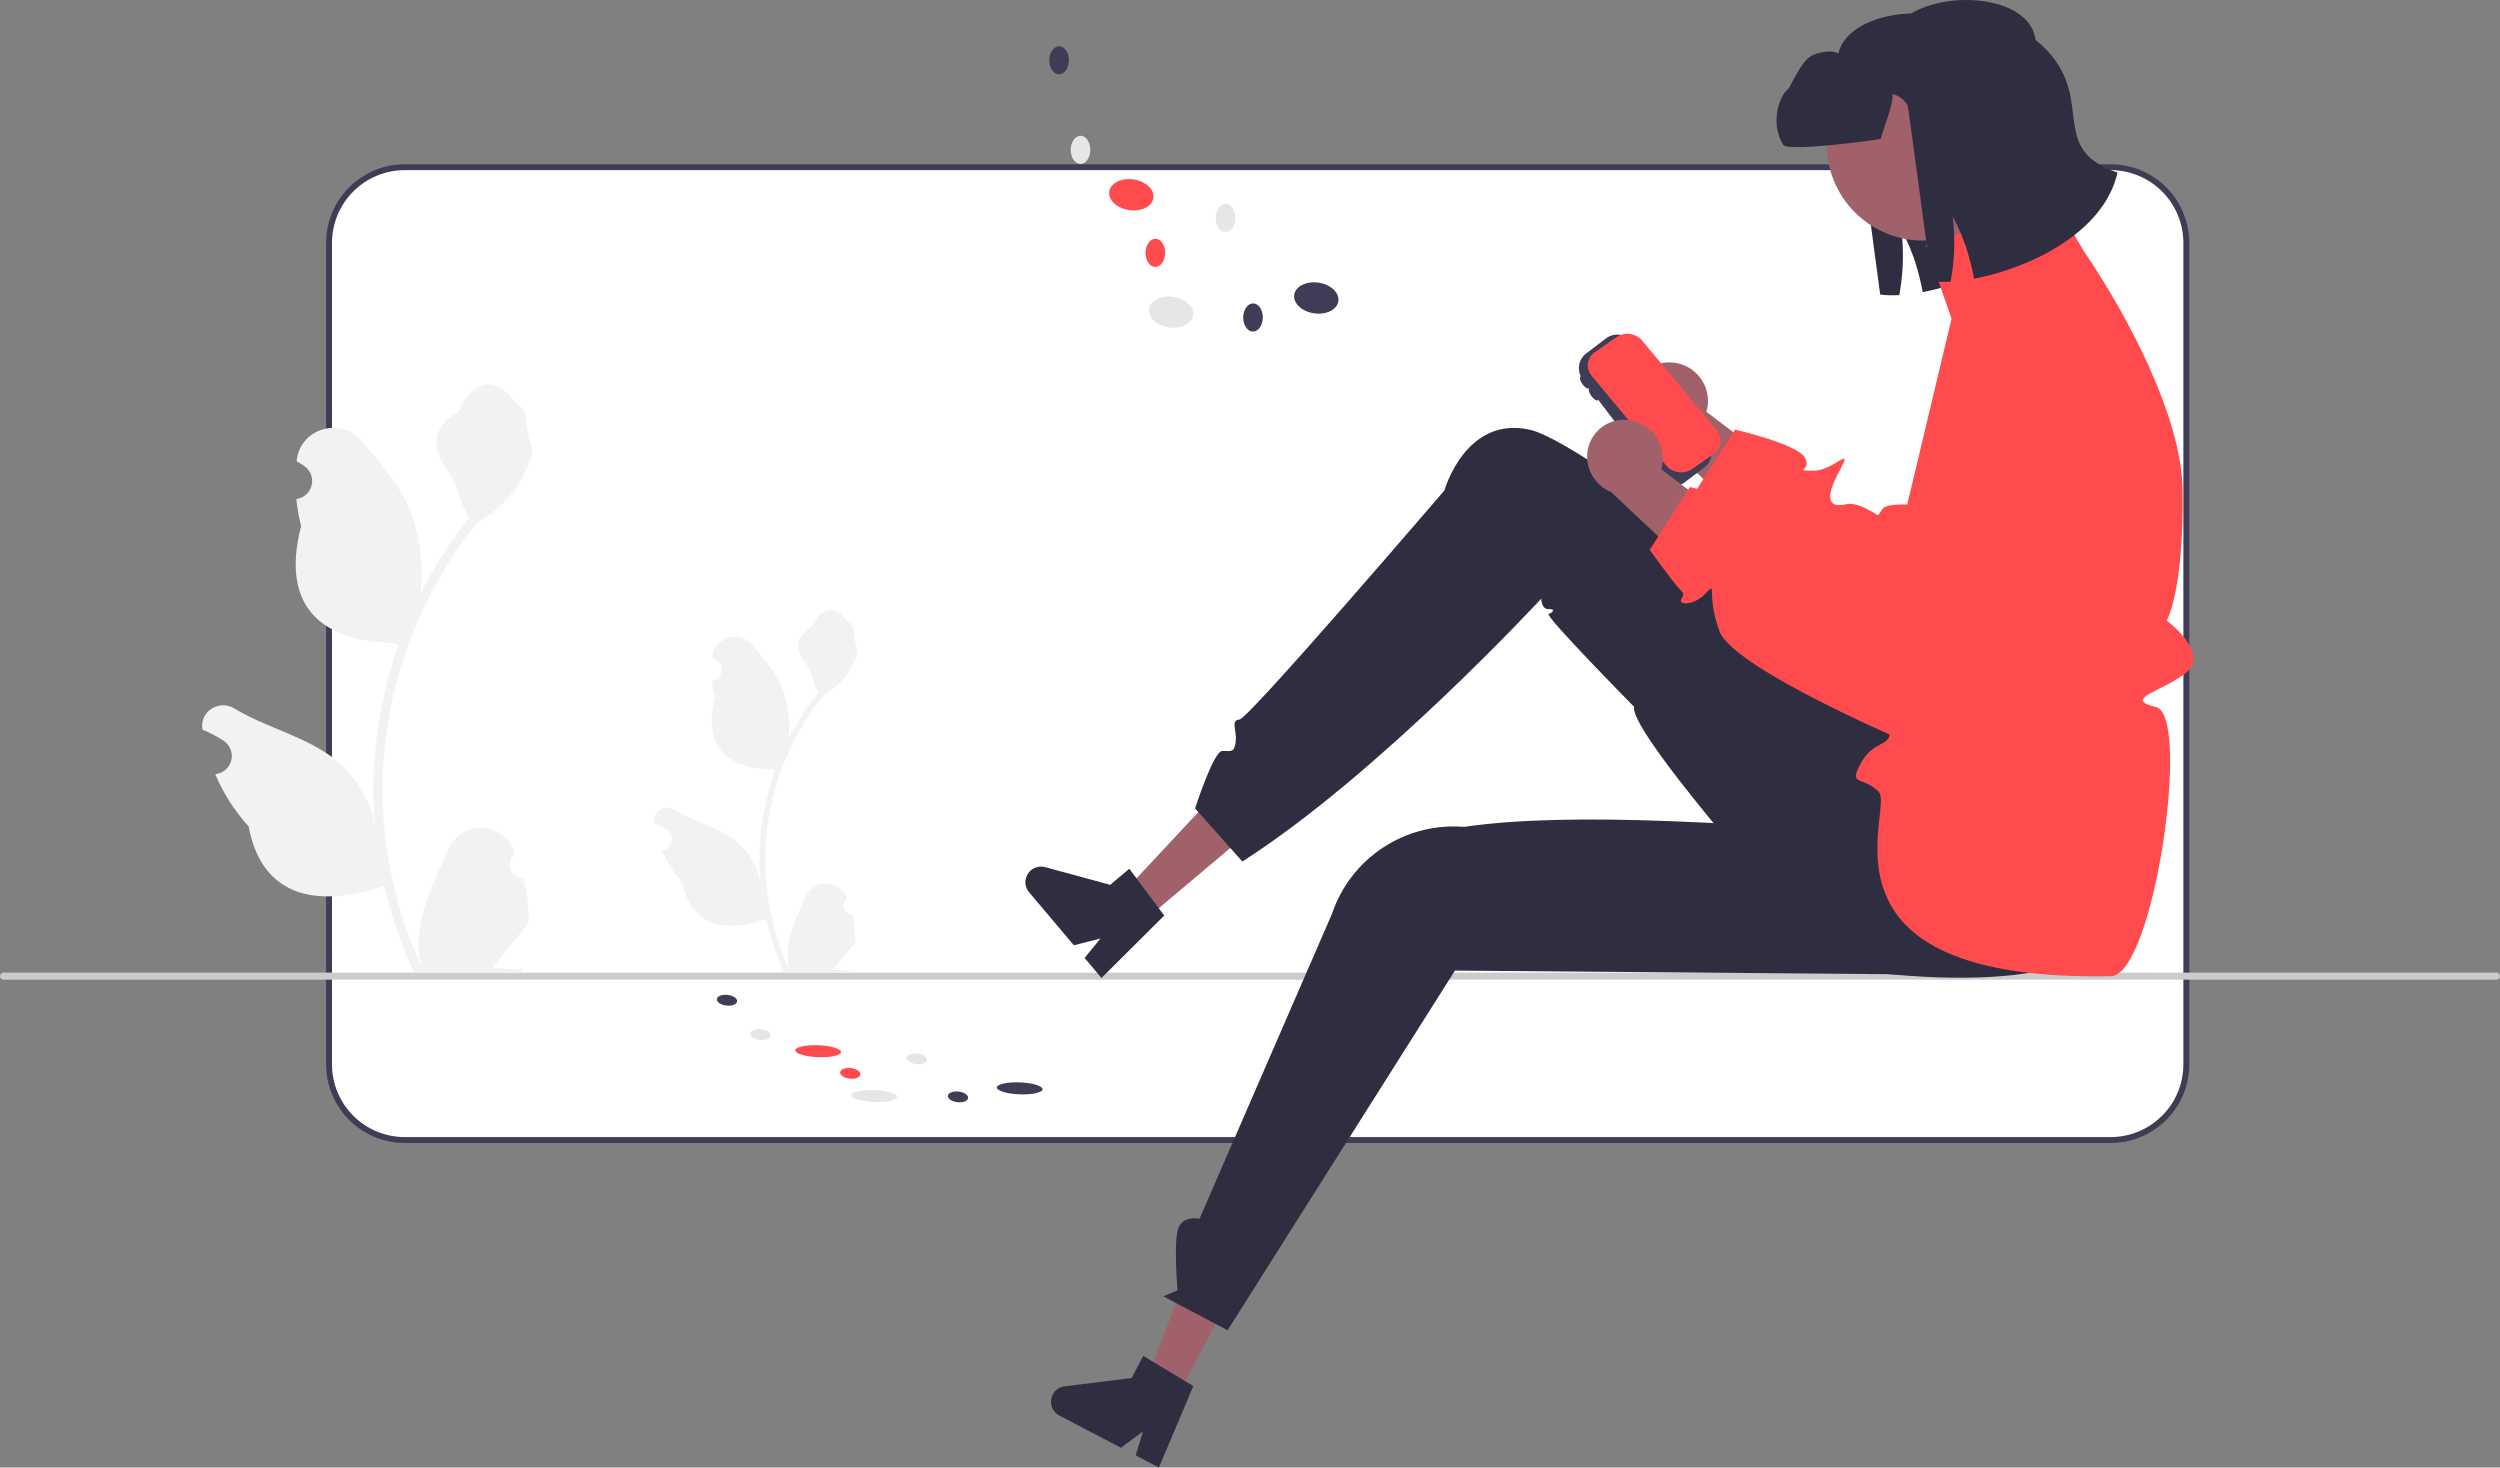 <svg width="339" height="199" viewBox="0 0 339 199" fill="none" xmlns="http://www.w3.org/2000/svg">
<rect x="0" y="0" width="339" height="199" fill="#808080" stroke="none"/>
<g clip-path="url(#clip0_37_374)">
<path d="M54.884 22.67C52.162 22.674 49.553 23.754 47.629 25.676C45.704 27.597 44.622 30.202 44.619 32.919V144.341C44.622 147.058 45.704 149.663 47.629 151.585C49.553 153.506 52.162 154.587 54.884 154.59H286.2C288.922 154.587 291.531 153.506 293.455 151.585C295.38 149.663 296.462 147.058 296.465 144.341V32.919C296.462 30.202 295.38 27.597 293.455 25.676C291.531 23.754 288.922 22.674 286.2 22.67H54.884Z" fill="white"/>
<path d="M286.2 154.99H54.884C52.056 154.987 49.345 153.864 47.346 151.867C45.346 149.871 44.221 147.164 44.218 144.341V32.919C44.221 30.096 45.346 27.39 47.346 25.393C49.345 23.397 52.056 22.274 54.884 22.271H286.2C289.028 22.274 291.739 23.397 293.738 25.393C295.738 27.39 296.862 30.096 296.866 32.919V144.341C296.862 147.164 295.738 149.871 293.738 151.867C291.739 153.864 289.028 154.987 286.2 154.99ZM54.884 23.07C52.268 23.073 49.761 24.112 47.912 25.958C46.062 27.805 45.022 30.308 45.019 32.919V144.341C45.022 146.952 46.062 149.456 47.912 151.302C49.761 153.149 52.268 154.187 54.884 154.19H286.2C288.816 154.187 291.323 153.149 293.172 151.302C295.022 149.456 296.062 146.952 296.065 144.341V32.919C296.062 30.308 295.022 27.805 293.172 25.958C291.323 24.112 288.816 23.073 286.2 23.07H54.884Z" fill="#3F3D56"/>
<path d="M121.628 148.748C121.646 148.301 120.273 147.883 118.562 147.816C116.85 147.748 115.449 148.056 115.431 148.503C115.413 148.95 116.786 149.368 118.497 149.436C120.209 149.504 121.61 149.196 121.628 148.748Z" fill="#E6E6E6"/>
<path d="M141.369 147.705C141.386 147.257 140.013 146.84 138.302 146.772C136.591 146.704 135.189 147.012 135.171 147.459C135.153 147.907 136.526 148.324 138.238 148.392C139.949 148.46 141.351 148.152 141.369 147.705Z" fill="#3F3D56"/>
<path d="M114.043 142.667C114.061 142.22 112.688 141.802 110.977 141.734C109.266 141.666 107.864 141.974 107.846 142.422C107.828 142.869 109.201 143.287 110.913 143.354C112.624 143.422 114.026 143.114 114.043 142.667Z" fill="#FF4B4E"/>
<path d="M104.509 140.445C104.555 140.046 103.978 139.652 103.221 139.566C102.464 139.48 101.813 139.734 101.768 140.133C101.722 140.533 102.299 140.927 103.056 141.013C103.813 141.099 104.463 140.845 104.509 140.445Z" fill="#E6E6E6"/>
<path d="M99.953 135.787C99.999 135.388 99.422 134.994 98.665 134.908C97.908 134.822 97.257 135.076 97.212 135.475C97.166 135.874 97.743 136.268 98.5 136.354C99.257 136.44 99.908 136.186 99.953 135.787Z" fill="#3F3D56"/>
<path d="M125.699 143.719C125.745 143.319 125.168 142.926 124.411 142.84C123.654 142.753 123.003 143.007 122.957 143.407C122.912 143.806 123.489 144.2 124.246 144.286C125.003 144.372 125.653 144.118 125.699 143.719Z" fill="#E6E6E6"/>
<path d="M116.664 145.701C116.71 145.302 116.133 144.908 115.376 144.822C114.619 144.736 113.968 144.99 113.923 145.389C113.877 145.789 114.454 146.182 115.211 146.268C115.968 146.354 116.619 146.1 116.664 145.701Z" fill="#FF4B4E"/>
<path d="M131.278 148.894C131.323 148.495 130.746 148.101 129.989 148.015C129.232 147.929 128.582 148.183 128.536 148.582C128.491 148.982 129.067 149.375 129.824 149.461C130.581 149.548 131.232 149.294 131.278 148.894Z" fill="#3F3D56"/>
<path d="M2.10887e-06 132.364C-0 132.427 0.012 132.489 0.036 132.546C0.06 132.604 0.095 132.657 0.139 132.701C0.183 132.745 0.236 132.78 0.294 132.804C0.352 132.828 0.414 132.84 0.476 132.84H338.524C338.65 132.84 338.771 132.79 338.861 132.701C338.95 132.611 339 132.49 339 132.364C339 132.238 338.95 132.117 338.861 132.028C338.771 131.939 338.65 131.888 338.524 131.888H0.476C0.414 131.888 0.352 131.9 0.294 131.924C0.236 131.948 0.183 131.983 0.139 132.027C0.095 132.072 0.06 132.124 0.036 132.182C0.012 132.24 -0 132.302 2.10887e-06 132.364Z" fill="#CCCCCC"/>
<path d="M115.549 123.96C115.318 123.97 115.09 123.91 114.896 123.787C114.701 123.664 114.549 123.484 114.46 123.271C114.371 123.059 114.35 122.825 114.399 122.6C114.448 122.375 114.565 122.171 114.734 122.014L114.811 121.709C114.801 121.684 114.791 121.66 114.78 121.635C114.548 121.088 114.16 120.622 113.663 120.295C113.167 119.968 112.584 119.794 111.989 119.796C111.394 119.799 110.813 119.976 110.319 120.307C109.825 120.638 109.44 121.107 109.212 121.656C108.301 123.846 107.142 126.039 106.856 128.355C106.731 129.378 106.784 130.416 107.013 131.421C104.874 126.763 103.764 121.7 103.756 116.575C103.756 115.289 103.828 114.004 103.971 112.726C104.089 111.678 104.253 110.638 104.463 109.605C105.61 104.001 108.071 98.749 111.646 94.28C113.376 93.337 114.775 91.888 115.654 90.127C115.973 89.494 116.198 88.819 116.323 88.121C116.128 88.147 115.587 85.179 115.734 84.997C115.462 84.585 114.976 84.38 114.679 83.978C113.201 81.979 111.166 82.328 110.104 85.045C107.834 86.189 107.812 88.086 109.205 89.91C110.091 91.07 110.213 92.641 110.99 93.883C110.91 93.986 110.827 94.085 110.747 94.187C109.285 96.064 108.01 98.08 106.942 100.205C107.202 97.824 106.892 95.415 106.037 93.178C105.172 91.092 103.549 89.335 102.119 87.532C100.402 85.367 96.882 86.312 96.579 89.057C96.577 89.084 96.574 89.11 96.571 89.137C96.783 89.257 96.991 89.383 97.194 89.518C97.45 89.688 97.648 89.932 97.762 90.216C97.877 90.501 97.902 90.813 97.836 91.113C97.769 91.412 97.614 91.685 97.39 91.894C97.166 92.104 96.883 92.241 96.58 92.288L96.549 92.293C96.624 93.057 96.758 93.814 96.948 94.558C95.115 101.637 99.073 104.216 104.726 104.332C104.851 104.395 104.972 104.459 105.097 104.52C104.024 107.557 103.35 110.72 103.094 113.93C102.949 115.824 102.958 117.726 103.12 119.619L103.11 119.552C102.701 117.447 101.576 115.549 99.927 114.176C97.477 112.167 94.016 111.427 91.374 109.812C91.093 109.632 90.766 109.536 90.432 109.535C90.099 109.534 89.772 109.629 89.49 109.807C89.208 109.986 88.983 110.242 88.842 110.544C88.701 110.846 88.649 111.181 88.693 111.512C88.697 111.535 88.7 111.559 88.704 111.582C89.098 111.743 89.482 111.927 89.853 112.135C90.065 112.255 90.273 112.381 90.476 112.516C90.731 112.686 90.929 112.93 91.044 113.214C91.158 113.499 91.184 113.811 91.118 114.111C91.051 114.41 90.896 114.683 90.671 114.892C90.447 115.102 90.165 115.239 89.861 115.286L89.83 115.291C89.808 115.294 89.788 115.297 89.766 115.3C90.439 116.905 91.384 118.382 92.559 119.667C93.706 125.847 98.63 126.433 103.897 124.634H103.9C104.478 127.141 105.316 129.582 106.399 131.916H115.325C115.357 131.817 115.386 131.715 115.414 131.616C114.588 131.668 113.759 131.619 112.945 131.469C113.607 130.658 114.269 129.84 114.931 129.029C114.946 129.014 114.96 128.998 114.973 128.981C115.309 128.566 115.648 128.154 115.984 127.738L115.984 127.738C116.002 126.465 115.855 125.195 115.549 123.96Z" fill="#F2F2F2"/>
<path d="M70.99 119.015C70.617 119.032 70.247 118.934 69.931 118.735C69.616 118.535 69.369 118.244 69.225 117.899C69.081 117.555 69.046 117.175 69.125 116.81C69.205 116.446 69.395 116.114 69.669 115.861C69.715 115.679 69.748 115.548 69.794 115.365C69.778 115.326 69.761 115.286 69.744 115.246C69.368 114.36 68.738 113.603 67.933 113.073C67.128 112.542 66.184 112.261 65.219 112.265C64.254 112.269 63.312 112.557 62.511 113.093C61.71 113.629 61.085 114.39 60.716 115.28C59.239 118.831 57.359 122.388 56.896 126.142C56.693 127.801 56.779 129.484 57.151 131.114C53.682 123.56 51.882 115.351 51.87 107.041C51.869 104.956 51.985 102.873 52.217 100.801C52.409 99.102 52.676 97.415 53.016 95.74C54.875 86.654 58.866 78.138 64.662 70.891C67.467 69.363 69.735 67.013 71.162 64.158C71.678 63.132 72.043 62.037 72.246 60.906C71.929 60.947 71.053 56.136 71.291 55.841C70.85 55.173 70.061 54.841 69.579 54.189C67.184 50.946 63.884 51.513 62.161 55.919C58.481 57.773 58.446 60.848 60.704 63.806C62.141 65.688 62.338 68.234 63.599 70.249C63.469 70.415 63.334 70.575 63.204 70.741C60.834 73.784 58.767 77.053 57.035 80.499C57.456 76.638 56.954 72.733 55.568 69.105C54.164 65.723 51.533 62.875 49.215 59.951C46.432 56.44 40.723 57.972 40.233 62.424C40.228 62.467 40.224 62.51 40.219 62.553C40.563 62.747 40.9 62.953 41.23 63.17C41.644 63.447 41.965 63.841 42.151 64.303C42.336 64.764 42.378 65.271 42.27 65.757C42.163 66.242 41.91 66.684 41.547 67.024C41.183 67.364 40.725 67.586 40.233 67.662L40.183 67.67C40.305 68.909 40.522 70.136 40.831 71.342C37.858 82.821 44.277 87.002 53.442 87.19C53.644 87.293 53.841 87.397 54.043 87.496C52.303 92.419 51.212 97.548 50.796 102.753C50.561 105.824 50.575 108.909 50.838 111.977L50.822 111.868C50.158 108.456 48.335 105.377 45.661 103.152C41.689 99.894 36.077 98.695 31.792 96.076C29.729 94.816 27.086 96.445 27.446 98.832C27.452 98.87 27.457 98.908 27.463 98.947C28.102 99.206 28.724 99.505 29.326 99.842C29.67 100.036 30.007 100.242 30.337 100.46C30.751 100.736 31.072 101.131 31.257 101.592C31.443 102.054 31.485 102.56 31.377 103.046C31.269 103.532 31.017 103.973 30.654 104.313C30.29 104.653 29.832 104.876 29.34 104.952L29.289 104.959C29.253 104.965 29.222 104.97 29.186 104.975C30.277 107.577 31.809 109.972 33.714 112.055C35.573 122.076 43.557 123.026 52.098 120.108H52.103C53.04 124.174 54.398 128.131 56.155 131.917H70.627C70.679 131.756 70.726 131.59 70.772 131.43C69.433 131.514 68.088 131.434 66.768 131.192C67.842 129.876 68.915 128.55 69.989 127.235C70.013 127.21 70.036 127.184 70.057 127.157C70.601 126.484 71.151 125.816 71.696 125.142L71.696 125.142C71.725 123.078 71.488 121.019 70.99 119.015L70.99 119.015Z" fill="#F2F2F2"/>
<path d="M269.059 7.212C268.087 -0.224 250.91 0.251 249.288 7.246C248.427 6.709 246.239 7.081 245.422 7.698C244.606 8.316 244.083 9.224 243.571 10.105C242.872 11.329 242.147 12.597 241.992 14C241.83 15.401 242.382 16.988 243.654 17.612C244.663 18.109 246.883 17.773 247.992 17.551C248.766 17.397 249.416 17.262 249.968 17.13C250.153 16.26 250.025 15.352 249.607 14.566C250.052 14.654 250.473 14.84 250.838 15.11C251.203 15.38 251.504 15.727 251.719 16.126C251.806 16.294 254.953 39.946 254.953 39.946C255.814 40.05 256.682 40.071 257.546 40.011C258.083 37.1 258.18 34.125 257.836 31.185C258.747 32.866 259.468 34.642 259.985 36.482C260.282 37.511 260.525 38.554 260.715 39.608C268.205 38.21 278.329 33.393 280.177 25.215C280.166 25.189 280.156 25.163 280.146 25.136C280.045 24.886 280.034 24.609 280.115 24.352C280.197 24.095 280.365 23.874 280.591 23.727C280.818 23.581 281.088 23.517 281.356 23.547C281.624 23.578 281.874 23.7 282.061 23.894C282.287 24.126 282.489 24.324 282.659 24.478C282.002 19.255 278.034 14.556 269.059 7.212Z" fill="#2F2E41"/>
<path d="M159.699 189.311L155.5 187.119L162.159 169.545L168.356 172.78L159.699 189.311Z" fill="#A0616A"/>
<path d="M142.756 189.099C142.496 189.597 142.444 190.177 142.612 190.712C142.78 191.247 143.154 191.694 143.651 191.954L152 196.312L154.992 194.092L154 197.353L157.149 199L161.813 187.942L160.75 187.306L156.418 184.701L155.02 183.863L153.448 186.864L144.373 187.981C144.033 188.023 143.708 188.146 143.426 188.341C143.145 188.536 142.915 188.796 142.756 189.099Z" fill="#2F2E41"/>
<path d="M155.397 124.613L152.343 120.996L165.175 107.25L169.683 112.589L155.397 124.613Z" fill="#A0616A"/>
<path d="M139.798 118.007C139.369 118.369 139.101 118.886 139.053 119.445C139.005 120.004 139.181 120.559 139.543 120.988L145.616 128.179L149.227 127.256L147.071 129.899L149.36 132.614L157.873 124.145L157.131 123.154L154.111 119.105L153.134 117.801L150.542 119.983L141.719 117.583C141.388 117.494 141.04 117.485 140.706 117.559C140.371 117.633 140.06 117.787 139.798 118.007Z" fill="#2F2E41"/>
<path d="M290.097 111.059C290.097 111.059 303.064 138.77 249.365 131.303C249.365 131.303 220.755 99.647 221.582 95.839C221.582 95.839 209.405 83.485 210.001 83.26C210.597 83.035 210.964 82.547 209.98 82.591C208.995 82.635 208.995 81.172 208.995 81.172C208.995 81.172 186.989 104.999 168.46 116.822L162.053 109.627C162.053 109.627 164.552 101.824 165.753 101.824C166.954 101.824 167.368 102.112 167.562 100.569C167.755 99.025 166.798 97.7 168.077 97.563C169.357 97.427 195.866 66.493 195.866 66.493C195.866 66.493 198.726 56.305 207.464 58.277C216.202 60.249 261.609 97.107 261.609 97.107L290.097 111.059Z" fill="#2F2E41"/>
<path d="M268.23 132.201L197.288 131.613L166.458 180.384L157.745 175.779L159.676 174.965C159.676 174.965 159.092 168.186 159.808 166.47C160.524 164.754 162.655 165.271 162.655 165.271L180.63 123.884C181.87 120.211 184.305 117.057 187.548 114.925C190.791 112.794 194.655 111.807 198.525 112.122C213.398 109.957 237.542 111.687 262.624 113.812L268.23 132.201Z" fill="#2F2E41"/>
<path d="M227.157 49.199C228.507 49.406 229.723 50.13 230.547 51.219C231.37 52.307 231.736 53.673 231.566 55.027C231.527 55.301 231.465 55.572 231.381 55.837L245.958 66.876L242.95 76.232L224.619 58.954C223.548 58.522 222.65 57.749 222.065 56.755C221.48 55.76 221.242 54.6 221.386 53.456C221.475 52.806 221.691 52.18 222.022 51.613C222.353 51.046 222.793 50.55 223.316 50.153C223.839 49.755 224.436 49.465 225.071 49.298C225.707 49.131 226.369 49.09 227.021 49.179C227.066 49.185 227.111 49.192 227.157 49.199Z" fill="#A0616A"/>
<path d="M291.465 49.888L286.223 64.376L265.727 93.294C265.727 93.294 265.559 93.222 265.255 93.094C263.493 92.335 257.095 89.544 251.077 86.374C245.428 83.396 240.106 80.082 239.281 77.803C239.193 77.564 239.113 77.332 239.041 77.108V77.104C238.657 75.943 238.416 74.741 238.325 73.522C238.256 72.582 238.317 72.079 238.188 72.019C238.088 71.975 237.88 72.191 237.42 72.678C237.388 72.71 237.36 72.742 237.328 72.77C235.662 74.437 233.616 74.222 234.116 73.43C234.629 72.618 234.361 72.635 233.608 71.787C233.047 71.155 231.226 68.685 230.329 67.466C230.02 67.046 229.824 66.774 229.824 66.774L230.133 66.29L230.985 64.955L235.041 58.607L235.266 58.259C235.266 58.259 243.602 60.182 244.711 62.009C245.824 63.836 243.033 63.776 245.824 63.836C248.615 63.896 251.461 60.106 249.423 63.876C247.385 67.641 247.922 68.957 250.444 68.361C251.469 68.117 253.091 68.889 254.653 69.888V69.892C255.629 70.526 256.571 71.21 257.475 71.943C258.44 72.718 259.093 73.306 259.093 73.306L274.924 41.238L276.678 37.688C277.213 36.608 277.957 35.645 278.869 34.855C279.781 34.066 280.841 33.466 281.987 33.091L282.536 34.046C285.951 39.068 288.938 44.367 291.465 49.888Z" fill="#FF4B4E"/>
<path d="M292.341 95.868C297.194 96.996 292.031 132.264 286.247 132.374C244.206 133.174 257.007 109.624 254.752 107.369C252.498 105.111 250.464 106.73 252.498 103.216C253.98 100.657 256.178 101.037 256.21 99.602C256.226 99.066 255.942 98.283 255.205 96.996C252.498 92.263 252.498 90.852 252.498 90.852C251.824 89.43 251.345 87.924 251.077 86.374C250.638 84.07 250.584 81.709 250.917 79.386C251.425 75.98 252.702 72.733 254.652 69.892V69.888C254.857 69.584 255.069 69.277 255.293 68.973C255.802 68.281 258.62 68.413 258.62 68.413L264.626 43.228L261.151 33.187L277.611 25.487L281.987 33.091L282.536 34.046C285.951 39.068 288.938 44.367 291.464 49.888C293.895 55.289 295.893 61.285 295.965 66.502C296.157 80.106 293.807 84.151 293.807 84.151C293.807 84.151 299.512 88.409 296.658 91.011C293.807 93.618 287.489 94.741 292.341 95.868Z" fill="#FF4B4E"/>
<path d="M217.773 45.886L215.087 47.923C214.556 48.328 214.208 48.926 214.119 49.587C214.03 50.248 214.206 50.917 214.61 51.448L221.078 59.936L224.897 64.944C225.302 65.473 225.901 65.82 226.562 65.909C227.222 65.998 227.892 65.822 228.423 65.42L231.111 63.38C231.64 62.974 231.986 62.376 232.075 61.717C232.163 61.057 231.988 60.389 231.585 59.858L231.189 59.335L223.354 49.056L221.298 46.362C221.098 46.099 220.848 45.879 220.562 45.713C220.277 45.547 219.961 45.439 219.634 45.394C219.307 45.35 218.974 45.371 218.654 45.455C218.335 45.54 218.035 45.686 217.773 45.886Z" fill="#3F3D56"/>
<path d="M219.177 45.732L216.284 47.747C216.029 47.914 215.812 48.132 215.648 48.389C215.483 48.645 215.375 48.933 215.331 49.234C215.286 49.535 215.306 49.843 215.389 50.136C215.472 50.428 215.616 50.7 215.812 50.934L219.599 55.489L221.617 57.916L222.963 59.535L225.974 63.157C226.4 63.643 226.99 63.956 227.632 64.036C228.274 64.115 228.922 63.957 229.454 63.59L231.622 62.08L232.344 61.577C232.703 61.338 232.984 60.998 233.15 60.6C233.317 60.202 233.362 59.763 233.28 59.34C233.207 58.988 233.048 58.659 232.816 58.384L223.919 47.679L222.657 46.164C222.232 45.678 221.642 45.364 221 45.285C220.358 45.205 219.709 45.364 219.177 45.732Z" fill="#FF4B4E"/>
<path d="M221.026 56.983C222.376 57.19 223.592 57.914 224.416 59.003C225.239 60.091 225.605 61.457 225.435 62.811C225.396 63.085 225.334 63.356 225.251 63.62L239.828 74.66L236.82 84.016L218.488 66.737C217.417 66.306 216.519 65.533 215.934 64.539C215.349 63.544 215.111 62.384 215.256 61.24C215.344 60.59 215.56 59.964 215.891 59.397C216.222 58.83 216.662 58.334 217.185 57.937C217.709 57.539 218.305 57.249 218.941 57.082C219.576 56.915 220.239 56.874 220.89 56.963C220.935 56.969 220.981 56.976 221.026 56.983Z" fill="#A0616A"/>
<path d="M280.478 40.611C281.752 40.87 282.955 41.4 284.006 42.165C285.057 42.93 285.93 43.911 286.567 45.044C287.204 46.175 287.589 47.431 287.696 48.725C287.803 50.019 287.63 51.321 287.189 52.542L280.094 72.159L259.595 101.08C259.595 101.08 235.011 90.712 233.15 85.587C231.288 80.463 232.969 78.695 231.288 80.463C229.608 82.231 227.476 82.021 227.987 81.212C228.497 80.403 228.228 80.42 227.477 79.573C226.726 78.725 223.694 74.559 223.694 74.559L229.134 66.044C229.134 66.044 237.471 67.966 238.582 69.794C239.692 71.622 236.901 71.562 239.692 71.622C242.484 71.681 245.332 67.89 243.293 71.659C241.253 75.427 241.791 76.741 244.314 76.144C246.837 75.547 252.96 81.091 252.96 81.091L270.549 45.473C271.434 43.681 272.887 42.233 274.684 41.353C276.48 40.474 278.517 40.213 280.478 40.611Z" fill="#FF4B4E"/>
<path d="M269.988 28.803C275.084 23.715 275.084 15.465 269.988 10.377C264.892 5.289 256.629 5.289 251.533 10.377C246.437 15.465 246.437 23.715 251.533 28.803C256.629 33.891 264.892 33.891 269.988 28.803Z" fill="#A0616A"/>
<path d="M276.02 5.396C275.049 -2.039 257.871 -1.565 256.249 5.43C255.388 4.893 253.2 5.265 252.384 5.883C251.567 6.5 251.044 7.408 250.532 8.289C249.833 9.513 244.939 13.655 244.206 12.447C242.556 9.73 239.32 15.668 241.804 19.643C242.399 20.596 253.908 19.066 255.017 18.843C254.465 18.975 255.791 18.69 255.017 18.843C255.195 17.981 256.993 13.525 256.568 12.75C257.013 12.839 257.434 13.024 257.799 13.294C258.164 13.564 258.465 13.911 258.68 14.311C258.767 14.478 261.914 38.13 261.914 38.13C262.775 38.234 263.643 38.255 264.507 38.195C265.044 35.284 265.141 32.309 264.797 29.37C265.708 31.05 266.429 32.826 266.946 34.666C267.243 35.695 267.486 36.739 267.676 37.792C275.166 36.394 285.29 31.578 287.138 23.4C277.038 20.043 284.995 12.74 276.02 5.396Z" fill="#2F2E41"/>
<path d="M161.795 42.76C161.963 41.611 160.758 40.485 159.104 40.245C157.451 40.005 155.974 40.741 155.807 41.89C155.64 43.038 156.844 44.164 158.498 44.404C160.152 44.644 161.628 43.908 161.795 42.76Z" fill="#E6E6E6"/>
<path d="M181.483 40.842C181.65 39.693 180.446 38.567 178.792 38.327C177.138 38.087 175.662 38.823 175.495 39.972C175.328 41.12 176.532 42.246 178.186 42.486C179.84 42.726 181.316 41.99 181.483 40.842Z" fill="#3F3D56"/>
<path d="M156.404 26.846C156.571 25.698 155.367 24.572 153.713 24.331C152.059 24.091 150.583 24.828 150.416 25.976C150.248 27.125 151.453 28.25 153.107 28.491C154.76 28.731 156.237 27.994 156.404 26.846Z" fill="#FF4B4E"/>
<path d="M147.849 20.328C147.857 19.273 147.268 18.414 146.533 18.408C145.799 18.403 145.197 19.253 145.189 20.307C145.181 21.362 145.77 22.221 146.505 22.227C147.239 22.232 147.841 21.382 147.849 20.328Z" fill="#E6E6E6"/>
<path d="M144.948 8.186C144.956 7.132 144.367 6.273 143.632 6.267C142.898 6.262 142.296 7.112 142.288 8.166C142.28 9.221 142.869 10.08 143.603 10.085C144.338 10.091 144.94 9.241 144.948 8.186Z" fill="#3F3D56"/>
<path d="M167.508 29.554C167.516 28.5 166.927 27.64 166.192 27.635C165.458 27.629 164.856 28.48 164.848 29.534C164.84 30.588 165.429 31.448 166.164 31.453C166.898 31.459 167.5 30.608 167.508 29.554Z" fill="#E6E6E6"/>
<path d="M157.994 34.297C158.002 33.242 157.413 32.383 156.678 32.378C155.944 32.372 155.342 33.222 155.334 34.277C155.326 35.331 155.915 36.19 156.65 36.196C157.384 36.201 157.986 35.351 157.994 34.297Z" fill="#FF4B4E"/>
<path d="M171.238 43.063C171.246 42.008 170.657 41.149 169.922 41.144C169.188 41.138 168.586 41.988 168.578 43.043C168.57 44.097 169.159 44.956 169.893 44.962C170.628 44.967 171.23 44.117 171.238 43.063Z" fill="#3F3D56"/>
<path d="M216.688 54.274C216.868 54.145 216.753 53.678 216.432 53.228C216.11 52.779 215.704 52.52 215.524 52.648C215.344 52.776 215.459 53.244 215.781 53.693C216.102 54.142 216.508 54.402 216.688 54.274Z" fill="#3F3D56"/>
<path d="M215.487 52.675C215.667 52.546 215.552 52.078 215.231 51.629C214.909 51.18 214.503 50.92 214.323 51.049C214.143 51.177 214.258 51.645 214.579 52.094C214.901 52.543 215.307 52.803 215.487 52.675Z" fill="#3F3D56"/>
</g>
<defs>
<clipPath id="clip0_37_374">
<rect width="339" height="199" fill="white"/>
</clipPath>
</defs>
</svg>

